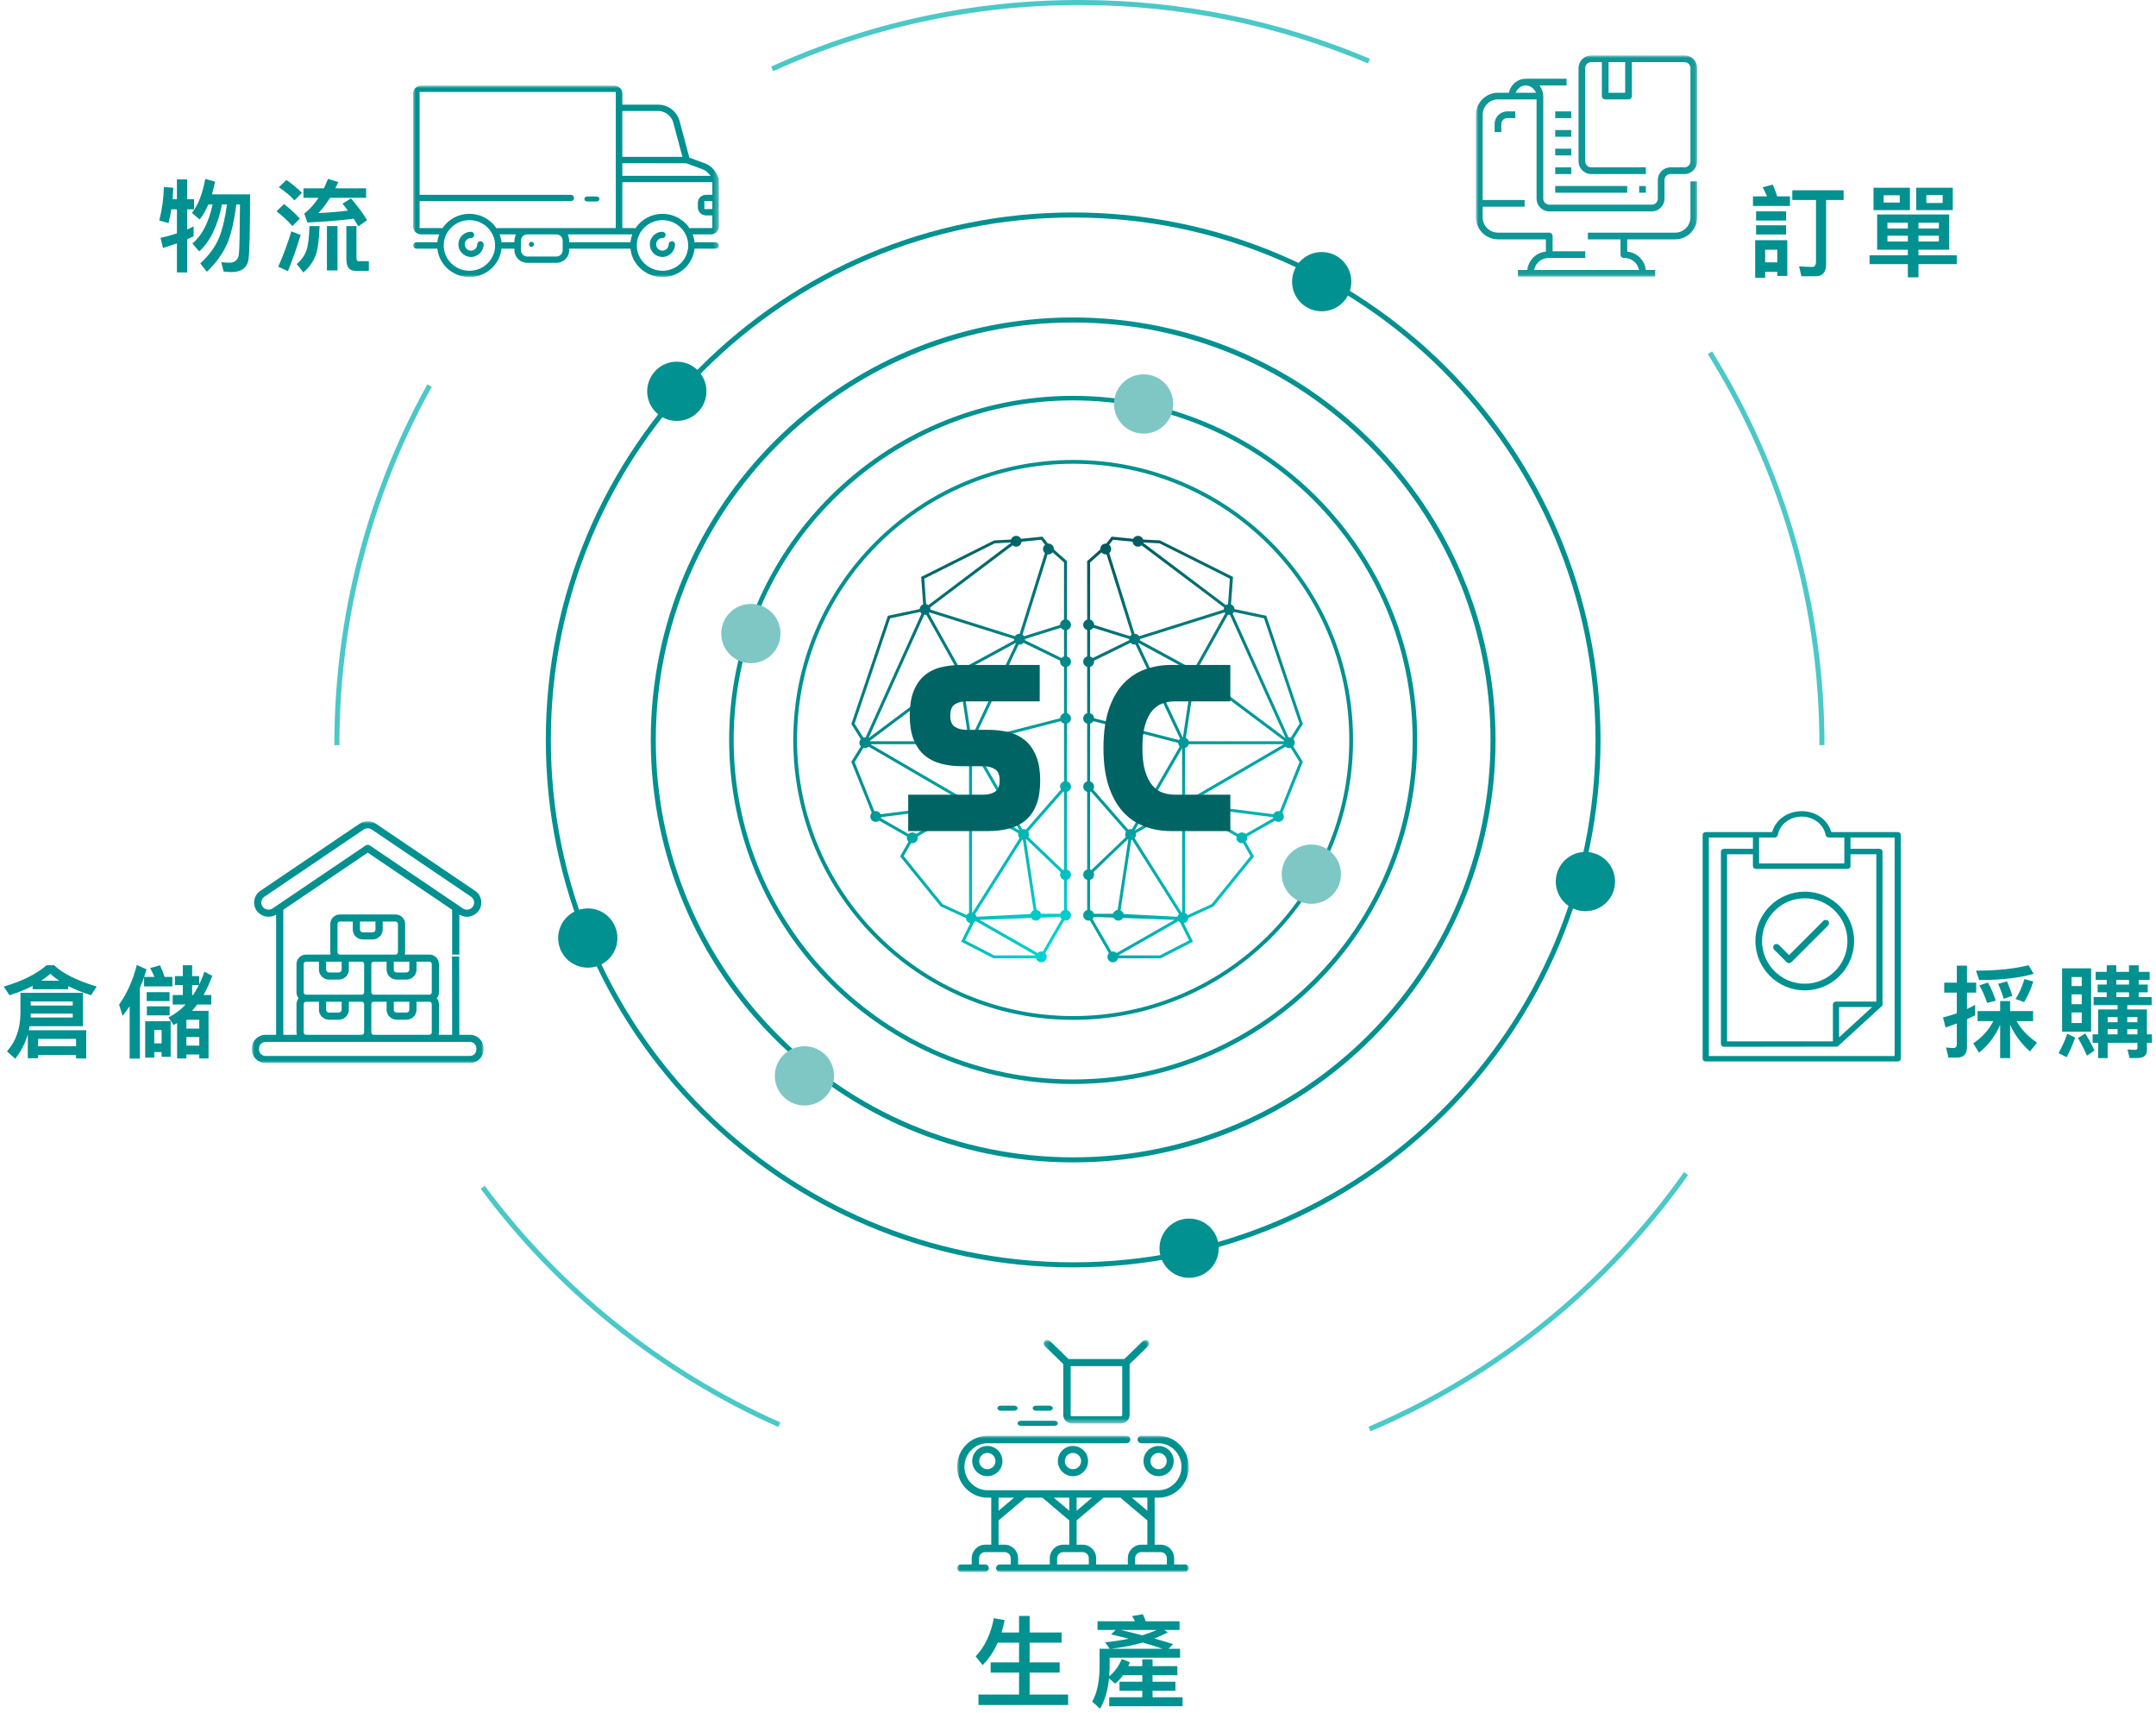 <?xml version="1.0" encoding="UTF-8" standalone="no"?>
<svg width="428px" height="340px" viewBox="0 0 428 340" version="1.1" xmlns="http://www.w3.org/2000/svg" xmlns:xlink="http://www.w3.org/1999/xlink">
    <!-- Generator: Sketch 49.3 (51167) - http://www.bohemiancoding.com/sketch -->
    <title>五環圖</title>
    <desc>Created with Sketch.</desc>
    <defs>
        <radialGradient cx="100%" cy="100%" fx="100%" fy="100%" r="224.932%" gradientTransform="translate(1,1),scale(1,0.515),rotate(-90),translate(-1,-1)" id="radialGradient-1">
            <stop stop-color="#00DAD9" offset="0%"></stop>
            <stop stop-color="#009696" offset="52.101%"></stop>
            <stop stop-color="#005055" offset="100%"></stop>
        </radialGradient>
        <path d="M32.728,0.358 C32.252,0.358 31.852,0.666 31.708,1.092 L28.369,1.26 L13.864,8.512 L14.261,13.96 C13.869,14.102 13.587,14.461 13.557,14.892 L7.254,16.225 L0.005,37.705 L1.888,40.705 C1.778,40.825 1.696,40.97 1.65,41.13 L1.643,41.156 C1.621,41.242 1.605,41.33 1.605,41.423 C1.605,41.703 1.715,41.955 1.891,42.145 L0,45.199 L4.061,55.32 C3.918,55.47 3.82,55.66 3.783,55.872 L3.766,55.875 L3.782,55.883 C3.773,55.939 3.764,55.996 3.764,56.054 C3.764,56.647 4.248,57.127 4.845,57.127 C5.105,57.127 5.341,57.032 5.528,56.88 L11.065,60.039 C11.044,60.122 11.03,60.208 11.03,60.298 C11.03,60.593 11.151,60.861 11.345,61.055 L9.694,63.985 L17.741,73.922 L22.742,76.215 C22.759,76.632 23.013,76.987 23.376,77.149 L23.472,77.184 C23.523,77.201 23.575,77.217 23.629,77.227 L21.806,80.909 L28.238,84.219 L36.676,84.219 C36.805,84.669 37.217,85 37.71,85 C38.204,85 38.616,84.669 38.744,84.219 L38.759,84.174 C38.778,84.094 38.79,84.013 38.79,83.927 C38.79,83.644 38.678,83.388 38.498,83.197 L42.26,76.698 C42.344,76.719 42.431,76.733 42.521,76.733 C43.118,76.733 43.602,76.253 43.602,75.66 C43.602,75.17 43.268,74.761 42.816,74.633 L42.816,68.641 C43.268,68.513 43.602,68.103 43.602,67.613 C43.602,67.123 43.268,66.713 42.816,66.586 L42.816,51.156 C43.268,51.028 43.602,50.619 43.602,50.129 C43.602,49.638 43.268,49.229 42.816,49.101 L42.816,37.622 C43.268,37.494 43.602,37.085 43.602,36.595 C43.602,36.104 43.268,35.695 42.816,35.567 L42.816,26.356 C43.268,26.228 43.602,25.819 43.602,25.329 C43.602,24.838 43.268,24.429 42.816,24.301 L42.816,19.04 C43.268,18.912 43.602,18.503 43.602,18.013 C43.602,17.523 43.268,17.114 42.816,16.985 L42.816,5.372 L40.205,3.06 C40.207,3.029 40.214,2.999 40.214,2.967 C40.214,2.374 39.731,1.894 39.134,1.894 C39.1,1.894 39.069,1.901 39.035,1.904 L37.94,0.513 L33.684,0.943 C33.505,0.597 33.147,0.358 32.728,0.358 Z M33.799,1.519 L37.677,1.128 L38.466,2.13 C38.216,2.327 38.054,2.627 38.054,2.967 C38.054,3.29 38.201,3.576 38.428,3.773 L36.98,8.405 L33.417,19.796 C33.408,19.795 33.399,19.793 33.391,19.793 C33.014,19.793 32.683,19.985 32.49,20.276 L24.459,17.75 L15.707,14.996 C15.707,14.985 15.71,14.976 15.71,14.964 C15.71,14.827 15.682,14.697 15.634,14.576 L24.545,7.863 L32.019,2.234 C32.209,2.4 32.455,2.504 32.728,2.504 C33.293,2.504 33.753,2.07 33.799,1.519 Z M14.848,13.914 L14.48,8.858 L28.461,1.842 L31.68,1.679 C31.685,1.7 31.693,1.72 31.699,1.741 L23.811,7.682 L15.277,14.11 C15.152,14.017 15.007,13.946 14.848,13.914 Z M39.972,3.637 L42.227,5.635 L42.227,16.985 C41.775,17.114 41.441,17.523 41.441,18.013 C41.441,18.023 41.444,18.032 41.444,18.042 L34.292,20.278 C34.21,20.154 34.104,20.049 33.979,19.969 L37.584,8.446 L38.967,4.023 C39.022,4.032 39.077,4.04 39.134,4.04 C39.474,4.04 39.774,3.881 39.972,3.637 Z M0.652,37.63 L7.705,16.728 L13.68,15.465 C13.745,15.587 13.832,15.694 13.938,15.782 L2.839,40.365 C2.788,40.358 2.738,40.35 2.685,40.35 C2.581,40.35 2.483,40.369 2.387,40.396 L0.652,37.63 Z M16.994,18.587 L15.392,15.725 C15.444,15.673 15.49,15.616 15.531,15.555 L23.968,18.209 L32.314,20.834 C32.314,20.845 32.311,20.855 32.311,20.866 C32.311,20.948 32.321,21.027 32.339,21.103 L31.254,21.693 L22.305,26.552 C22.109,26.354 21.837,26.231 21.536,26.231 C21.45,26.231 21.368,26.243 21.289,26.262 L16.994,18.587 Z M14.876,16.007 L16.864,19.559 L20.773,26.544 C20.577,26.738 20.455,27.007 20.455,27.304 C20.455,27.44 20.483,27.57 20.53,27.69 L3.423,40.504 L14.475,16.022 C14.526,16.03 14.577,16.038 14.63,16.038 C14.715,16.038 14.797,16.025 14.876,16.007 Z M34.451,21.058 C34.463,20.995 34.471,20.932 34.471,20.866 C34.471,20.856 34.468,20.847 34.467,20.837 L41.62,18.601 C41.76,18.814 41.975,18.969 42.227,19.04 L42.227,24.301 C42.03,24.357 41.856,24.465 41.723,24.612 L34.451,21.058 Z M34.189,21.583 L41.461,25.136 C41.449,25.199 41.441,25.262 41.441,25.329 C41.441,25.819 41.775,26.228 42.227,26.356 L42.227,35.567 C41.783,35.693 41.456,36.09 41.444,36.568 L24.599,40.883 C24.54,40.783 24.465,40.694 24.377,40.617 L29.667,29.43 L33.217,21.922 C33.274,21.931 33.331,21.939 33.391,21.939 C33.708,21.939 33.991,21.8 34.189,21.583 Z M23.808,40.364 L21.98,28.279 C22.354,28.11 22.615,27.738 22.615,27.304 C22.615,27.222 22.604,27.143 22.587,27.066 L30.581,22.725 L32.621,21.617 C32.641,21.637 32.663,21.653 32.684,21.672 L29.072,29.312 L23.845,40.367 C23.833,40.365 23.82,40.365 23.808,40.364 Z M3.69,41.037 L11.512,35.178 L20.886,28.156 C21.032,28.267 21.207,28.339 21.398,28.363 L23.226,40.448 C22.94,40.577 22.724,40.826 22.637,41.13 L3.719,41.13 C3.71,41.099 3.702,41.067 3.69,41.037 Z M24.443,42.171 C24.627,41.984 24.741,41.73 24.748,41.449 L41.593,37.135 C41.732,37.37 41.957,37.546 42.227,37.622 L42.227,49.101 C41.775,49.229 41.441,49.638 41.441,50.129 C41.441,50.345 41.507,50.546 41.618,50.715 L34.658,58.67 C34.518,58.605 34.364,58.566 34.2,58.566 C34.11,58.566 34.024,58.581 33.94,58.601 L24.443,42.171 Z M5.004,42.433 L3.77,41.716 L22.637,41.716 C22.739,42.071 23.018,42.349 23.376,42.45 L23.376,52.613 C23.205,52.661 23.05,52.748 22.925,52.867 L5.004,42.433 Z M3.431,42.196 L4.161,42.621 L22.629,53.373 C22.619,53.408 22.613,53.444 22.607,53.48 L5.827,55.613 C5.657,55.241 5.282,54.981 4.845,54.981 C4.751,54.981 4.662,54.997 4.575,55.019 L0.657,45.255 L2.394,42.451 C2.487,42.477 2.583,42.496 2.685,42.496 C2.975,42.496 3.236,42.381 3.431,42.196 Z M24.716,53.898 C24.736,53.815 24.751,53.729 24.751,53.64 C24.751,53.549 24.736,53.462 24.714,53.378 L24.664,53.219 C24.537,52.924 24.28,52.701 23.965,52.613 L23.965,42.52 L33.403,58.848 L24.716,53.898 Z M35.149,60.142 C35.23,59.991 35.281,59.822 35.281,59.639 C35.281,59.422 35.215,59.222 35.104,59.053 L36.536,57.416 L42.064,51.098 C42.116,51.122 42.171,51.14 42.227,51.156 L42.227,66.586 C42.14,66.61 42.058,66.645 41.981,66.689 L35.149,60.142 Z M5.863,56.396 C5.886,56.331 5.902,56.263 5.911,56.192 L22.259,54.114 L12.86,59.527 C12.665,59.341 12.402,59.224 12.11,59.224 C11.816,59.224 11.551,59.342 11.357,59.53 L5.863,56.396 Z M23.965,75.114 L23.965,54.668 C24.14,54.618 24.298,54.53 24.424,54.407 L33.155,59.381 C33.134,59.464 33.121,59.55 33.121,59.639 C33.121,59.915 33.228,60.164 33.401,60.354 L24.072,75.132 C24.037,75.124 24.002,75.119 23.965,75.114 Z M13.19,60.298 C13.19,60.207 13.176,60.12 13.154,60.035 L22.921,54.411 C23.047,54.531 23.203,54.619 23.376,54.668 L23.376,75.195 C23.169,75.288 23,75.444 22.887,75.637 L18.113,73.448 L10.403,63.926 L11.86,61.339 C11.941,61.358 12.024,61.37 12.11,61.37 C12.707,61.37 13.19,60.89 13.19,60.298 Z M36.768,74.601 L35.022,63.09 L34.647,60.614 C34.679,60.599 34.71,60.581 34.74,60.563 L35.508,61.299 L41.573,67.111 C41.492,67.261 41.441,67.43 41.441,67.613 C41.441,68.103 41.775,68.513 42.227,68.64 L42.227,74.633 C41.868,74.734 41.589,75.012 41.487,75.368 L37.664,75.368 C37.548,74.961 37.2,74.656 36.768,74.601 Z M24.586,75.419 L33.901,60.665 C33.953,60.68 34.008,60.691 34.063,60.698 L34.129,61.129 L36.185,74.685 C35.882,74.822 35.656,75.092 35.58,75.421 L24.877,75.964 C24.836,75.754 24.732,75.566 24.586,75.419 Z M37.596,76.132 L41.498,75.99 C41.551,76.148 41.634,76.292 41.749,76.408 L37.992,82.895 C37.902,82.871 37.809,82.854 37.71,82.854 C37.422,82.854 37.161,82.968 36.967,83.151 L25.445,76.574 L35.703,76.201 C35.89,76.518 36.233,76.733 36.63,76.733 C37.056,76.733 37.42,76.487 37.596,76.132 Z M22.59,80.653 L24.347,77.102 C24.478,77.029 24.591,76.931 24.681,76.812 L36.631,83.634 L28.382,83.634 L22.59,80.653 Z" id="path-2"></path>
        <path d="M10.908,0.358 C10.489,0.358 10.13,0.597 9.951,0.943 L5.695,0.513 L4.6,1.904 C4.567,1.901 4.535,1.894 4.502,1.894 C3.905,1.894 3.421,2.374 3.421,2.967 C3.421,2.999 3.428,3.029 3.431,3.06 L0.819,5.372 L0.819,16.985 C0.367,17.114 0.034,17.523 0.034,18.013 C0.034,18.503 0.367,18.912 0.819,19.04 L0.819,24.301 C0.367,24.429 0.034,24.838 0.034,25.329 C0.034,25.819 0.367,26.228 0.819,26.356 L0.819,35.567 C0.367,35.695 0.034,36.104 0.034,36.595 C0.034,37.085 0.367,37.494 0.819,37.622 L0.819,49.101 C0.367,49.229 0.034,49.638 0.034,50.129 C0.034,50.619 0.367,51.028 0.819,51.156 L0.819,66.586 C0.367,66.713 0.034,67.123 0.034,67.613 C0.034,68.103 0.367,68.513 0.819,68.641 L0.819,74.633 C0.367,74.761 0.034,75.17 0.034,75.66 C0.034,76.253 0.518,76.733 1.114,76.733 C1.205,76.733 1.291,76.719 1.375,76.698 L5.138,83.197 C4.957,83.388 4.845,83.644 4.845,83.927 C4.845,84.013 4.858,84.094 4.877,84.174 L4.891,84.219 C5.02,84.669 5.431,85 5.925,85 C6.419,85 6.83,84.669 6.959,84.219 L15.398,84.219 L21.829,80.909 L20.006,77.227 C20.061,77.217 20.112,77.201 20.163,77.184 L20.259,77.149 C20.622,76.987 20.876,76.632 20.893,76.215 L25.894,73.922 L33.941,63.985 L32.29,61.055 C32.485,60.861 32.605,60.593 32.605,60.298 C32.605,60.208 32.591,60.122 32.57,60.039 L38.108,56.88 C38.294,57.032 38.53,57.127 38.791,57.127 C39.387,57.127 39.87,56.647 39.87,56.054 C39.87,55.996 39.862,55.939 39.853,55.883 L39.869,55.875 L39.852,55.872 C39.816,55.66 39.717,55.47 39.575,55.32 L43.636,45.199 L41.744,42.145 C41.92,41.955 42.03,41.703 42.03,41.423 C42.03,41.33 42.015,41.242 41.993,41.156 L41.985,41.13 C41.938,40.97 41.858,40.825 41.748,40.705 L43.63,37.705 L36.382,16.225 L30.078,14.892 C30.049,14.461 29.766,14.102 29.374,13.96 L29.771,8.512 L15.267,1.26 L11.927,1.092 C11.784,0.666 11.384,0.358 10.908,0.358 Z M6.655,8.405 L5.207,3.773 C5.434,3.576 5.581,3.29 5.581,2.967 C5.581,2.627 5.418,2.327 5.17,2.13 L5.959,1.128 L9.836,1.519 C9.883,2.07 10.341,2.504 10.908,2.504 C11.18,2.504 11.426,2.4 11.616,2.234 L19.09,7.863 L28.002,14.576 C27.954,14.697 27.925,14.827 27.925,14.964 C27.925,14.976 27.928,14.985 27.929,14.996 L19.176,17.75 L11.146,20.276 C10.953,19.985 10.622,19.793 10.245,19.793 C10.236,19.793 10.227,19.795 10.218,19.796 L6.655,8.405 Z M19.824,7.682 L11.936,1.741 C11.943,1.72 11.95,1.7 11.956,1.679 L15.175,1.842 L29.155,8.858 L28.787,13.914 C28.628,13.946 28.484,14.017 28.359,14.11 L19.824,7.682 Z M2.191,18.042 C2.192,18.032 2.194,18.023 2.194,18.013 C2.194,17.523 1.861,17.114 1.409,16.985 L1.409,5.635 L3.664,3.637 C3.862,3.881 4.161,4.04 4.502,4.04 C4.558,4.04 4.613,4.032 4.668,4.023 L6.051,8.446 L9.656,19.969 C9.531,20.049 9.425,20.154 9.343,20.278 L2.191,18.042 Z M29.698,15.782 C29.803,15.694 29.89,15.587 29.956,15.465 L35.93,16.728 L42.984,37.63 L41.248,40.396 C41.153,40.369 41.054,40.35 40.951,40.35 C40.898,40.35 40.847,40.358 40.796,40.365 L29.698,15.782 Z M12.382,21.693 L11.296,21.103 C11.314,21.027 11.325,20.948 11.325,20.866 C11.325,20.855 11.322,20.845 11.322,20.834 L19.667,18.209 L28.105,15.555 C28.145,15.616 28.192,15.673 28.244,15.725 L26.641,18.587 L22.347,26.262 C22.267,26.243 22.185,26.231 22.1,26.231 C21.799,26.231 21.526,26.354 21.331,26.552 L12.382,21.693 Z M23.105,27.69 C23.152,27.57 23.18,27.44 23.18,27.304 C23.18,27.007 23.058,26.738 22.862,26.544 L26.771,19.559 L28.759,16.007 C28.839,16.025 28.921,16.038 29.006,16.038 C29.059,16.038 29.109,16.03 29.16,16.022 L40.213,40.504 L23.105,27.69 Z M1.409,24.301 L1.409,19.04 C1.66,18.969 1.875,18.814 2.016,18.601 L9.168,20.837 C9.168,20.847 9.165,20.856 9.165,20.866 C9.165,20.932 9.173,20.995 9.184,21.058 L1.913,24.612 C1.779,24.465 1.606,24.357 1.409,24.301 Z M2.192,36.568 C2.179,36.09 1.853,35.693 1.409,35.567 L1.409,26.356 C1.861,26.228 2.194,25.819 2.194,25.329 C2.194,25.262 2.186,25.199 2.175,25.136 L9.446,21.583 C9.644,21.8 9.927,21.939 10.245,21.939 C10.304,21.939 10.362,21.931 10.418,21.922 L13.969,29.43 L19.258,40.617 C19.17,40.694 19.096,40.783 19.036,40.883 L2.192,36.568 Z M14.564,29.312 L10.952,21.672 C10.972,21.653 10.995,21.637 11.014,21.617 L13.054,22.725 L21.049,27.066 C21.031,27.143 21.02,27.222 21.02,27.304 C21.02,27.738 21.281,28.11 21.655,28.279 L19.827,40.364 C19.815,40.365 19.803,40.365 19.791,40.367 L14.564,29.312 Z M20.41,40.448 L22.238,28.363 C22.428,28.339 22.603,28.267 22.749,28.156 L32.123,35.178 L39.946,41.037 C39.934,41.067 39.926,41.099 39.916,41.13 L20.999,41.13 C20.911,40.826 20.696,40.577 20.41,40.448 Z M2.017,50.715 C2.128,50.546 2.194,50.345 2.194,50.129 C2.194,49.638 1.861,49.229 1.409,49.101 L1.409,37.622 C1.678,37.546 1.903,37.37 2.043,37.135 L18.887,41.449 C18.895,41.73 19.008,41.984 19.192,42.171 L9.695,58.601 C9.611,58.581 9.525,58.566 9.435,58.566 C9.271,58.566 9.117,58.605 8.977,58.67 L2.017,50.715 Z M20.259,52.613 L20.259,42.45 C20.617,42.349 20.897,42.071 20.999,41.716 L39.865,41.716 L38.632,42.433 L20.71,52.867 C20.585,52.748 20.43,52.661 20.259,52.613 Z M21.029,53.48 C21.023,53.444 21.016,53.408 21.007,53.373 L39.474,42.621 L40.205,42.196 C40.399,42.381 40.661,42.496 40.951,42.496 C41.052,42.496 41.149,42.477 41.242,42.451 L42.978,45.255 L39.061,55.019 C38.974,54.997 38.884,54.981 38.791,54.981 C38.353,54.981 37.978,55.241 37.809,55.613 L21.029,53.48 Z M19.67,42.52 L19.67,52.613 C19.356,52.701 19.098,52.924 18.971,53.219 L18.921,53.378 C18.899,53.462 18.885,53.549 18.885,53.64 C18.885,53.729 18.899,53.815 18.92,53.898 L10.232,58.848 L19.67,42.52 Z M1.409,66.586 L1.409,51.156 C1.465,51.14 1.519,51.122 1.572,51.098 L7.1,57.416 L8.532,59.053 C8.421,59.222 8.355,59.422 8.355,59.639 C8.355,59.822 8.405,59.991 8.486,60.142 L1.654,66.689 C1.578,66.645 1.496,66.61 1.409,66.586 Z M21.377,54.114 L37.725,56.192 C37.734,56.263 37.75,56.331 37.772,56.396 L32.279,59.53 C32.084,59.342 31.819,59.224 31.526,59.224 C31.234,59.224 30.97,59.341 30.776,59.527 L21.377,54.114 Z M10.234,60.354 C10.407,60.164 10.515,59.915 10.515,59.639 C10.515,59.55 10.5,59.464 10.48,59.381 L19.211,54.407 C19.338,54.53 19.495,54.618 19.67,54.668 L19.67,75.114 C19.634,75.119 19.599,75.124 19.563,75.132 L10.234,60.354 Z M20.259,75.195 L20.259,54.668 C20.432,54.619 20.589,54.531 20.714,54.411 L30.482,60.035 C30.46,60.12 30.445,60.207 30.445,60.298 C30.445,60.89 30.929,61.37 31.526,61.37 C31.612,61.37 31.694,61.358 31.775,61.339 L33.233,63.926 L25.522,73.448 L20.748,75.637 C20.636,75.444 20.466,75.288 20.259,75.195 Z M1.409,74.633 L1.409,68.64 C1.861,68.513 2.194,68.103 2.194,67.613 C2.194,67.43 2.144,67.261 2.063,67.111 L8.127,61.299 L8.895,60.563 C8.926,60.581 8.956,60.599 8.989,60.614 L8.613,63.09 L6.868,74.601 C6.436,74.656 6.087,74.961 5.971,75.368 L2.149,75.368 C2.046,75.012 1.767,74.734 1.409,74.633 Z M8.056,75.421 C7.98,75.092 7.753,74.822 7.451,74.685 L9.507,61.129 L9.572,60.698 C9.628,60.691 9.681,60.68 9.734,60.665 L19.049,75.419 C18.903,75.566 18.8,75.754 18.758,75.964 L8.056,75.421 Z M1.887,76.408 C2.001,76.292 2.085,76.148 2.136,75.99 L6.039,76.132 C6.215,76.487 6.579,76.733 7.005,76.733 C7.402,76.733 7.745,76.518 7.933,76.201 L18.191,76.574 L6.667,83.151 C6.474,82.968 6.214,82.854 5.925,82.854 C5.827,82.854 5.734,82.871 5.643,82.895 L1.887,76.408 Z M18.955,76.812 C19.044,76.931 19.158,77.029 19.288,77.102 L21.046,80.653 L15.254,83.634 L7.004,83.634 L18.955,76.812 Z" id="path-4"></path>
        <polygon id="path-6" points="0.182 0.95 21.145 0.95 21.145 17.527 0.182 17.527"></polygon>
        <polygon id="path-8" points="0 0.983 45.998 0.983 45.998 28 0 28"></polygon>
        <polygon id="path-10" points="0 4.33925049e-05 43.913 4.33925049e-05 43.913 43.913 0 43.913"></polygon>
        <polygon id="path-12" points="0 43.913 43.913 43.913 43.913 0 0 0"></polygon>
        <polygon id="path-14" points="0 0 46 0 46 48 0 48"></polygon>
        <polygon id="path-16" points="0 0.998 60.705 0.998 60.705 38.999 0 38.999"></polygon>
    </defs>
    <g id="design" stroke="none" stroke-width="1" fill="none" fill-rule="evenodd">
        <g id="解決方案-供應鏈大腦" transform="translate(-120, -861)">
            <g id="01" transform="translate(0, 800)">
                <g id="五環圖" transform="translate(120, 60)">
                    <g>
                        <g id="Group-42" transform="translate(66, 0.941)" stroke="#4BC8C8">
                            <path d="M273.444,70.067 C285.881,90.01 293.685,113.14 295.349,137.952 C295.571,141.261 295.684,144.599 295.684,147.964 M268.707,232.987 C252.978,255.225 231.246,272.914 205.87,283.695 M88.708,282.837 C65.219,272.448 44.953,256.102 29.826,235.716 M0.872,147.964 C0.872,144.386 0.999,140.838 1.25,137.324 C2.813,115.408 9.167,94.817 19.271,76.592 M87.29,13.726 C105.876,5.269 126.527,0.558 148.278,0.558 C168.673,0.558 188.1,4.7 205.765,12.189" id="Stroke-1"></path>
                        </g>
                        <g id="Group-93" transform="translate(108.179, 42.867)">
                            <path d="M172.706,104.995 C172.706,142.462 142.331,172.837 104.861,172.837 C67.392,172.837 37.017,142.462 37.017,104.995 C37.017,67.525 67.392,37.151 104.861,37.151 C142.331,37.151 172.706,67.525 172.706,104.995 Z" id="Stroke-57" stroke="#009190" stroke-width="0.9"></path>
                            <path d="M160.052,104.995 C160.052,135.474 135.343,160.184 104.861,160.184 C74.38,160.184 49.672,135.474 49.672,104.995 C49.672,74.515 74.38,49.804 104.861,49.804 C135.343,49.804 160.052,74.515 160.052,104.995 Z" id="Stroke-59" stroke="#009190" stroke-width="0.75"></path>
                            <g id="outer-circles">
                                <path d="M133.76,205.881 C133.76,209.13 131.129,211.763 127.88,211.763 C124.634,211.763 122,209.13 122,205.881 C122,202.637 124.634,200 127.88,200 C131.129,200 133.76,202.637 133.76,205.881" id="Fill-43" fill="#009190"></path>
                                <path d="M160.078,14.036 C160.078,17.285 157.447,19.918 154.198,19.918 C150.949,19.918 148.318,17.285 148.318,14.036 C148.318,10.792 150.949,8.155 154.198,8.155 C157.447,8.155 160.078,10.792 160.078,14.036" id="Fill-45" fill="#009190"></path>
                                <path d="M14.387,144.319 C14.387,147.566 11.753,150.199 8.508,150.199 C5.259,150.199 2.625,147.566 2.625,144.319 C2.625,141.073 5.259,138.437 8.508,138.437 C11.753,138.437 14.387,141.073 14.387,144.319" id="Fill-47" fill="#009190"></path>
                                <path d="M212.432,133.108 C212.432,136.356 209.798,138.989 206.549,138.989 C203.304,138.989 200.67,136.356 200.67,133.108 C200.67,129.864 203.304,127.226 206.549,127.226 C209.798,127.226 212.432,129.864 212.432,133.108" id="Fill-49" fill="#009190"></path>
                                <path d="M32.06,35.799 C32.06,39.048 29.429,41.68 26.18,41.68 C22.931,41.68 20.297,39.048 20.297,35.799 C20.297,32.555 22.931,29.918 26.18,29.918 C29.429,29.918 32.06,32.555 32.06,35.799" id="Fill-51" fill="#009190"></path>
                                <path d="M209.052,104.995 C209.052,162.537 162.402,209.185 104.861,209.185 C47.319,209.185 0.673,162.537 0.673,104.995 C0.673,47.452 47.319,0.804 104.861,0.804 C162.402,0.804 209.052,47.452 209.052,104.995 Z" id="Stroke-53" stroke="#009190"></path>
                                <path d="M188.212,104.995 C188.212,151.028 150.893,188.347 104.86,188.347 C58.827,188.347 21.509,151.028 21.509,104.995 C21.509,58.96 58.827,21.642 104.86,21.642 C150.893,21.642 188.212,58.96 188.212,104.995 Z" id="Stroke-55" stroke="#009190"></path>
                                <path d="M124.726,38.313 C124.726,41.562 122.095,44.195 118.846,44.195 C115.597,44.195 112.963,41.562 112.963,38.313 C112.963,35.069 115.597,32.432 118.846,32.432 C122.095,32.432 124.726,35.069 124.726,38.313" id="Fill-85" fill="#7EC7C5"></path>
                                <path d="M57.396,171.675 C57.396,174.924 54.765,177.557 51.517,177.557 C48.268,177.557 45.634,174.924 45.634,171.675 C45.634,168.431 48.268,165.794 51.517,165.794 C54.765,165.794 57.396,168.431 57.396,171.675" id="Fill-87" fill="#7EC7C5"></path>
                                <path d="M158.023,131.642 C158.023,134.891 155.392,137.524 152.143,137.524 C148.898,137.524 146.264,134.891 146.264,131.642 C146.264,128.398 148.898,125.761 152.143,125.761 C155.392,125.761 158.023,128.398 158.023,131.642" id="Fill-89" fill="#7EC7C5"></path>
                                <path d="M46.763,83.881 C46.763,87.13 44.132,89.763 40.883,89.763 C37.634,89.763 35,87.13 35,83.881 C35,80.637 37.634,78 40.883,78 C44.132,78 46.763,80.637 46.763,83.881" id="Fill-91" fill="#7EC7C5"></path>
                            </g>
                        </g>
                        <g id="SC" transform="translate(169, 107)">
                            <g id="Group-3">
                                <mask id="mask-3" fill="white">
                                    <use xlink:href="#path-2"></use>
                                </mask>
                                <use id="Clip-2" fill="url(#radialGradient-1)" xlink:href="#path-2"></use>
                            </g>
                            <g id="Group-6" transform="translate(46, 0)">
                                <mask id="mask-5" fill="white">
                                    <use xlink:href="#path-4"></use>
                                </mask>
                                <use id="Clip-5" fill="url(#radialGradient-1)" xlink:href="#path-4"></use>
                            </g>
                            <g id="Group-15" transform="translate(11, 25)" fill="#006464">
                                <path d="M0.293,33.957 L0.293,26.735 L15.258,26.735 C16.186,26.735 16.972,26.521 17.596,26.098 C18.162,25.713 18.449,24.976 18.449,23.907 C18.449,22.827 18.163,22.111 17.577,21.72 C16.938,21.296 16.157,21.08 15.258,21.08 L10.939,21.08 C9.402,21.08 7.988,20.905 6.738,20.558 C5.455,20.204 4.344,19.62 3.436,18.824 C2.525,18.027 1.814,16.968 1.324,15.679 C0.842,14.413 0.598,12.849 0.598,11.03 C0.598,9.153 0.842,7.559 1.324,6.291 C1.814,5.003 2.525,3.944 3.436,3.146 C4.347,2.348 5.462,1.779 6.75,1.454 C8.002,1.14 9.411,0.981 10.939,0.981 L26.403,0.981 L26.403,8.204 L11.791,8.204 C10.879,8.204 10.129,8.413 9.497,8.841 C8.932,9.226 8.645,9.962 8.645,11.03 C8.645,12.099 8.932,12.836 9.499,13.22 C10.132,13.649 10.884,13.858 11.799,13.858 L16.133,13.858 C17.671,13.858 19.085,14.026 20.337,14.356 C21.625,14.695 22.742,15.28 23.655,16.094 C24.567,16.907 25.277,17.972 25.767,19.259 C26.25,20.529 26.496,22.092 26.496,23.907 C26.496,25.785 26.249,27.38 25.764,28.649 C25.269,29.939 24.553,30.991 23.634,31.774 C22.721,32.554 21.603,33.121 20.314,33.46 C19.058,33.79 17.644,33.957 16.109,33.957 L0.293,33.957 Z" id="Fill-7"></path>
                                <path d="M52.503,33.957 C50.678,33.957 48.931,33.662 47.312,33.08 C45.67,32.491 44.217,31.523 42.996,30.202 C41.783,28.893 40.811,27.174 40.108,25.09 C39.409,23.026 39.055,20.461 39.055,17.469 C39.055,14.478 39.409,11.906 40.107,9.825 C40.812,7.727 41.785,6.005 42.998,4.711 C44.217,3.409 45.669,2.449 47.312,1.858 C48.934,1.276 50.68,0.981 52.503,0.981 L64.24,0.981 L64.24,8.204 L53.316,8.204 C52.415,8.204 51.555,8.347 50.762,8.629 C50,8.9 49.319,9.379 48.74,10.051 C48.147,10.741 47.671,11.693 47.322,12.88 C46.967,14.091 46.786,15.636 46.786,17.469 C46.786,19.302 46.966,20.838 47.322,22.034 C47.671,23.21 48.149,24.163 48.743,24.869 C49.322,25.554 50.002,26.039 50.763,26.31 C51.556,26.592 52.415,26.735 53.316,26.735 L64.24,26.735 L64.24,33.957 L52.503,33.957 Z" id="Fill-11"></path>
                            </g>
                        </g>
                        <g id="Page-1" transform="translate(190, 266)">
                            <path d="M12,17.5 C12,17.776 12.316,18 12.706,18 L19.294,18 C19.684,18 20,17.776 20,17.5 C20,17.223 19.684,17 19.294,17 L12.706,17 C12.316,17 12,17.223 12,17.5" id="Fill-1" fill="#009190"></path>
                            <path d="M8.667,15 L11.333,15 C11.701,15 12,14.776 12,14.5 C12,14.224 11.701,14 11.333,14 L8.667,14 C8.298,14 8,14.224 8,14.5 C8,14.776 8.298,15 8.667,15" id="Fill-3" fill="#009190"></path>
                            <g id="Group-7" transform="translate(17, 0)">
                                <mask id="mask-7" fill="white">
                                    <use xlink:href="#path-6"></use>
                                </mask>
                                <g id="Clip-6"></g>
                                <path d="M4.082,5.743 L4.082,15.87 C4.082,16.784 4.847,17.527 5.789,17.527 L15.539,17.527 C16.48,17.527 17.245,16.784 17.245,15.87 L17.245,5.743 L20.932,2.162 C21.217,1.884 21.217,1.434 20.932,1.158 C20.646,0.88 20.181,0.88 19.897,1.158 L16.211,4.739 L5.116,4.739 L1.43,1.158 C1.144,0.88 0.681,0.88 0.395,1.158 C0.11,1.434 0.11,1.884 0.395,2.162 L4.082,5.743 Z M5.544,6.159 L15.781,6.159 L15.781,15.87 C15.781,16 15.674,16.107 15.539,16.107 L5.789,16.107 C5.653,16.107 5.544,16.001 5.544,15.87 L5.544,6.159 Z" id="Fill-5" fill="#009190" mask="url(#mask-7)"></path>
                            </g>
                            <path d="M15.667,15 L18.333,15 C18.701,15 19,14.776 19,14.5 C19,14.224 18.701,14 18.333,14 L15.667,14 C15.299,14 15,14.224 15,14.5 C15,14.776 15.299,15 15.667,15" id="Fill-8" fill="#009190"></path>
                            <path d="M43,25 C43,23.346 41.654,22 40.001,22 C38.346,22 37,23.346 37,25 C37,26.654 38.346,28 40.001,28 C41.654,28 43,26.654 43,25 M38.385,25 C38.385,24.11 39.11,23.384 40.001,23.384 C40.891,23.384 41.616,24.11 41.616,25 C41.616,25.89 40.891,26.616 40.001,26.616 C39.11,26.616 38.385,25.89 38.385,25" id="Fill-10" fill="#009190"></path>
                            <path d="M20,25 C20,26.654 21.346,28 22.999,28 C24.654,28 26,26.654 26,25 C26,23.346 24.654,22 22.999,22 C21.346,22 20,23.346 20,25 M24.615,25 C24.615,25.89 23.891,26.616 22.999,26.616 C22.109,26.616 21.385,25.89 21.385,25 C21.385,24.11 22.109,23.384 22.999,23.384 C23.891,23.384 24.615,24.11 24.615,25" id="Fill-12" fill="#009190"></path>
                            <g id="Group-16" transform="translate(0, 19)">
                                <mask id="mask-9" fill="white">
                                    <use xlink:href="#path-8"></use>
                                </mask>
                                <g id="Clip-15"></g>
                                <path d="M45.271,26.526 L43.092,26.526 L43.092,25.298 C43.092,23.808 41.897,22.597 40.43,22.597 L39.219,22.597 L39.219,17.445 L39.219,17.435 L39.219,13.264 L39.945,13.264 C43.283,13.264 45.998,10.509 45.998,7.124 C45.998,3.738 43.283,0.983 39.945,0.983 L36.556,0.983 C36.155,0.983 35.83,1.314 35.83,1.721 C35.83,2.127 36.155,2.458 36.556,2.458 L39.945,2.458 C42.481,2.458 44.545,4.551 44.545,7.124 C44.545,9.697 42.481,11.79 39.945,11.79 L32.689,11.79 L32.677,11.79 L28.813,11.79 L28.804,11.79 L17.194,11.79 L17.184,11.79 L13.321,11.79 L13.309,11.79 L6.052,11.79 C3.516,11.79 1.452,9.697 1.452,7.124 C1.452,4.551 3.516,2.458 6.052,2.458 L33.652,2.458 C34.052,2.458 34.377,2.127 34.377,1.721 C34.377,1.314 34.052,0.983 33.652,0.983 L6.052,0.983 C2.714,0.983 0,3.738 0,7.124 C0,10.509 2.714,13.264 6.052,13.264 L6.778,13.264 L6.778,17.435 L6.778,17.445 L6.778,22.597 L5.569,22.597 C4.1,22.597 2.905,23.808 2.905,25.298 L2.905,26.526 L0.727,26.526 C0.325,26.526 0,26.857 0,27.263 C0,27.67 0.325,28 0.727,28 L5.569,28 C5.969,28 6.294,27.67 6.294,27.263 C6.294,26.857 5.969,26.526 5.569,26.526 L4.358,26.526 L4.358,25.298 C4.358,24.621 4.902,24.071 5.569,24.071 L9.442,24.071 C10.11,24.071 10.652,24.621 10.652,25.298 L10.652,26.526 L8.473,26.526 C8.071,26.526 7.747,26.857 7.747,27.263 C7.747,27.67 8.071,28 8.473,28 L45.271,28 C45.674,28 45.998,27.67 45.998,27.263 C45.998,26.857 45.674,26.526 45.271,26.526 Z M37.767,13.264 L37.767,15.865 L34.689,13.264 L37.767,13.264 Z M23.726,13.264 L26.803,13.264 L23.726,15.865 L23.726,13.264 Z M22.272,13.264 L22.272,15.865 L19.195,13.264 L22.272,13.264 Z M8.231,13.264 L11.309,13.264 L8.231,15.865 L8.231,13.264 Z M18.399,25.298 L18.399,26.526 L12.105,26.526 L12.105,25.298 C12.105,23.808 10.91,22.597 9.442,22.597 L8.231,22.597 L8.231,17.785 L13.578,13.264 L16.926,13.264 L22.272,17.785 L22.272,22.597 L21.061,22.597 C19.594,22.597 18.399,23.808 18.399,25.298 Z M26.145,26.526 L19.852,26.526 L19.852,25.298 C19.852,24.621 20.394,24.071 21.062,24.071 L24.936,24.071 C25.603,24.071 26.145,24.621 26.145,25.298 L26.145,26.526 Z M33.893,25.298 L33.893,26.526 L27.599,26.526 L27.599,25.298 C27.599,23.808 26.404,22.597 24.935,22.597 L23.726,22.597 L23.726,17.785 L29.072,13.264 L32.42,13.264 L37.767,17.785 L37.767,22.597 L36.556,22.597 C35.088,22.597 33.893,23.808 33.893,25.298 Z M41.641,26.526 L35.345,26.526 L35.345,25.298 C35.345,24.621 35.889,24.071 36.556,24.071 L40.43,24.071 C41.097,24.071 41.641,24.621 41.641,25.298 L41.641,26.526 Z" id="Fill-14" fill="#009190" mask="url(#mask-9)"></path>
                            </g>
                            <path d="M3,25 C3,26.654 4.346,28 5.999,28 C7.654,28 9,26.654 9,25 C9,23.346 7.654,22 5.999,22 C4.346,22 3,23.346 3,25 M7.615,25 C7.615,25.89 6.891,26.616 5.999,26.616 C5.109,26.616 4.385,25.89 4.385,25 C4.385,24.11 5.109,23.384 5.999,23.384 C6.891,23.384 7.615,24.11 7.615,25" id="Fill-17" fill="#009190"></path>
                        </g>
                        <g id="Page-1" transform="translate(293, 12)">
                            <g id="Group-3">
                                <mask id="mask-11" fill="white">
                                    <use xlink:href="#path-10"></use>
                                </mask>
                                <g id="Clip-2"></g>
                                <path d="M7.868,7.406 L8.094,7.015 C8.47,6.364 9.17,5.959 9.921,5.959 L9.923,5.959 L10.183,5.959 L10.183,5.979 C10.816,6.085 11.366,6.455 11.706,7.009 L11.95,7.406 L7.868,7.406 Z M26.325,7.406 L29.623,7.406 L29.623,1.331 L26.325,1.331 L26.325,7.406 Z M14.551,30.953 L34.917,30.953 C36.304,30.953 37.433,29.824 37.433,28.437 L37.433,24.734 C37.433,24.08 37.965,23.548 38.619,23.548 L41.396,23.548 C42.784,23.548 43.913,22.419 43.913,21.031 L43.913,2.517 C43.913,1.129 42.784,4.33925049e-05 41.396,4.33925049e-05 L22.882,4.33925049e-05 C21.495,4.33925049e-05 20.366,1.129 20.366,2.517 L20.366,21.031 C20.366,22.419 21.495,23.548 22.882,23.548 L33.73,23.548 L33.73,22.217 L22.882,22.217 C22.228,22.217 21.696,21.685 21.696,21.031 L21.696,2.517 C21.696,1.863 22.228,1.331 22.882,1.331 L24.994,1.331 L24.994,8.071 C24.994,8.438 25.293,8.736 25.659,8.736 L30.288,8.736 C30.655,8.736 30.953,8.438 30.953,8.071 L30.953,1.331 L41.396,1.331 C42.051,1.331 42.582,1.863 42.582,2.517 L42.582,21.031 C42.582,21.685 42.051,22.217 41.396,22.217 L38.619,22.217 C37.232,22.217 36.103,23.346 36.103,24.734 L36.103,28.437 C36.103,29.091 35.571,29.623 34.916,29.623 L14.551,29.623 C13.897,29.623 13.365,29.091 13.365,28.437 L13.365,8.228 C13.378,7.565 13.208,6.918 12.872,6.353 L12.638,5.959 L17.993,5.959 L17.993,4.629 L9.922,4.63 C9.918,4.63 9.914,4.63 9.91,4.63 C9.028,4.63 8.192,4.965 7.554,5.575 C7.086,6.02 6.754,6.586 6.591,7.211 L6.541,7.406 L4.368,7.406 C1.963,7.409 0.003,9.368 -4.33925049e-05,11.774 L-4.33925049e-05,32.139 C0.003,34.545 1.963,36.505 4.368,36.508 L13.886,36.508 L13.886,38.937 L13.663,38.97 C11.89,39.23 10.509,40.594 10.228,42.363 L10.193,42.583 L8.331,42.583 L8.331,43.913 L35.582,43.913 L35.582,42.583 L33.721,42.583 L33.686,42.363 C33.404,40.594 32.024,39.23 30.25,38.97 L30.028,38.937 L30.028,36.508 L39.545,36.508 C41.951,36.505 43.91,34.545 43.913,32.139 L43.913,24.994 L42.582,24.994 L42.582,32.139 C42.582,33.814 41.22,35.177 39.545,35.177 L22.217,35.177 L22.217,36.508 L28.697,36.508 L28.697,39.545 C28.697,39.91 28.992,40.207 29.356,40.21 C29.456,40.206 29.556,40.206 29.656,40.211 C30.862,40.275 31.913,41.092 32.273,42.245 L32.378,42.583 L11.536,42.583 L11.64,42.245 C12.034,40.979 13.231,40.143 14.556,40.21 L21.696,40.21 L21.696,38.88 L15.216,38.88 L15.216,35.842 C15.216,35.475 14.918,35.177 14.551,35.177 L4.368,35.177 C2.693,35.177 1.331,33.814 1.331,32.139 L1.331,30.028 L9.662,30.028 L9.662,28.697 L1.331,28.697 L1.331,11.774 C1.331,10.099 2.693,8.736 4.368,8.736 L12.034,8.736 L12.034,28.437 C12.034,29.824 13.163,30.953 14.551,30.953 Z" id="Fill-1" fill="#0F9696" mask="url(#mask-11)"></path>
                            </g>
                            <path d="M3.703,13.625 L3.703,15.216 L5.034,15.216 L5.034,13.625 C5.034,12.971 5.566,12.439 6.22,12.439 L7.811,12.439 L7.811,11.109 L6.22,11.109 C4.832,11.109 3.703,12.238 3.703,13.625" id="Fill-4" fill="#0F9696"></path>
                            <mask id="mask-13" fill="white">
                                <use xlink:href="#path-12"></use>
                            </mask>
                            <g id="Clip-7"></g>
                            <polygon id="Fill-6" fill="#0F9696" mask="url(#mask-13)" points="15.737 27.251 30.028 27.251 30.028 25.92 15.737 25.92"></polygon>
                            <polygon id="Fill-8" fill="#0F9696" mask="url(#mask-13)" points="32.4 27.251 33.73 27.251 33.73 25.92 32.4 25.92"></polygon>
                            <polygon id="Fill-9" fill="#0F9696" mask="url(#mask-13)" points="15.737 23.548 18.919 23.548 18.919 22.217 15.737 22.217"></polygon>
                            <polygon id="Fill-10" fill="#0F9696" mask="url(#mask-13)" points="15.737 19.845 18.919 19.845 18.919 18.514 15.737 18.514"></polygon>
                            <polygon id="Fill-11" fill="#0F9696" mask="url(#mask-13)" points="15.737 16.142 18.919 16.142 18.919 14.811 15.737 14.811"></polygon>
                            <polygon id="Fill-12" fill="#0F9696" mask="url(#mask-13)" points="15.737 12.439 18.919 12.439 18.919 11.108 15.737 11.108"></polygon>
                        </g>
                        <g id="Page-1" transform="translate(338, 162)" fill="#009090">
                            <path d="M9.981,7.476 L4.244,7.476 C3.905,7.476 3.629,7.719 3.629,8.018 L3.629,46.232 C3.629,46.532 3.905,46.774 4.244,46.774 L26.657,46.742 L26.833,46.672 L26.815,46.638 L26.863,46.658 L35.615,38.659 L35.61,38.603 L35.624,38.61 L35.686,38.486 L35.71,38.387 L35.706,8.018 C35.706,7.719 35.431,7.476 35.093,7.476 L29.356,7.476 L29.356,5.235 L38.11,5.235 L38.11,48.601 L1.226,48.601 L1.226,5.235 L9.981,5.235 L9.981,7.476 Z M33.653,38.882 L27.086,44.894 L27.086,38.882 L33.653,38.882 Z M10.594,11.466 L28.742,11.466 C29.08,11.466 29.356,11.224 29.356,10.926 L29.356,8.559 L34.481,8.559 L34.481,37.8 L26.474,37.8 C26.137,37.8 25.861,38.043 25.861,38.341 L25.861,45.692 L4.856,45.692 L4.856,8.559 L9.981,8.559 L9.981,10.926 C9.981,11.224 10.256,11.466 10.594,11.466 Z M11.206,10.384 L11.206,5.235 L14.298,5.235 L14.355,5.236 L14.635,5.142 L14.687,5.101 L14.893,4.823 L14.915,4.773 C15.3,2.633 17.299,1.081 19.668,1.081 C22.034,1.081 24.038,2.636 24.432,4.78 L24.546,5.028 L24.58,5.07 L24.644,5.116 L25.001,5.23 L28.13,5.234 L28.13,10.384 L11.206,10.384 Z M38.724,4.154 L25.538,4.154 L25.485,3.988 C24.733,1.603 22.395,9.52380952e-05 19.668,9.52380952e-05 C16.941,9.52380952e-05 14.603,1.603 13.85,3.988 L13.799,4.154 L0.612,4.154 C0.275,4.154 0,4.397 0,4.695 L0,49.141 C0,49.439 0.275,49.681 0.612,49.681 L38.724,49.681 C39.061,49.681 39.336,49.439 39.336,49.141 L39.336,4.695 C39.336,4.397 39.061,4.154 38.724,4.154 Z" id="Fill-1"></path>
                            <path d="M11.793,25.776 C11.793,21.101 15.596,17.297 20.27,17.297 C24.946,17.297 28.749,21.101 28.749,25.776 C28.749,30.451 24.946,34.254 20.27,34.254 C15.596,34.254 11.793,30.451 11.793,25.776 M20.27,35.573 C25.674,35.573 30.069,31.178 30.069,25.776 C30.069,20.373 25.674,15.978 20.27,15.978 C14.868,15.978 10.472,20.373 10.472,25.776 C10.472,31.178 14.868,35.573 20.27,35.573" id="Fill-3"></path>
                            <path d="M17.157,30.169 L17.16,30.169 C17.335,30.168 17.503,30.099 17.62,29.981 L24.893,22.712 C25.149,22.454 25.149,22.034 24.892,21.777 C24.635,21.52 24.214,21.521 23.957,21.778 L17.156,28.581 L15.131,26.555 C14.88,26.306 14.447,26.307 14.197,26.555 C13.941,26.813 13.941,27.231 14.197,27.488 L16.69,29.981 C16.81,30.1 16.98,30.169 17.157,30.169" id="Fill-5"></path>
                        </g>
                        <path d="M40.74,36.52 L42.7,37.04 C42.5,37.94 42.3,38.78 42.08,39.58 L49.64,39.58 C49.64,46.54 49.54,50.82 49.34,52.42 C49.1,54.14 47.96,55 45.92,55 C45.64,55 45.12,54.96 44.4,54.9 L43.92,53.04 C44.56,53.1 45.1,53.14 45.58,53.14 C46.64,53.14 47.26,52.58 47.42,51.48 C47.54,50.54 47.6,47.24 47.64,41.58 L46.92,41.58 C46.5,44.78 45.92,47.34 45.16,49.22 C44.24,51.34 42.86,53.26 41.06,54.94 L39.76,53.28 C41.4,51.8 42.62,50.16 43.44,48.32 C44.14,46.62 44.68,44.38 45.06,41.58 L44.06,41.58 C43.22,45.82 41.72,48.94 39.54,50.9 L38.2,49.34 C40.12,47.7 41.46,45.12 42.2,41.58 L41.36,41.58 C40.86,42.76 40.28,43.76 39.62,44.56 L38.1,43.26 C39.34,41.7 40.22,39.44 40.74,36.52 Z M34.02,42.54 C33.86,43.48 33.68,44.4 33.46,45.28 L31.62,44.76 C32.16,42.66 32.46,40.44 32.54,38.12 L34.4,38.26 C34.36,39.02 34.32,39.78 34.26,40.54 L35.12,40.54 L35.12,36.6 L37.16,36.6 L37.16,40.54 L38.52,40.54 L38.52,42.54 L37.16,42.54 L37.16,46.54 C37.58,46.34 38,46.14 38.44,45.94 L38.44,47.9 C38,48.1 37.58,48.28 37.16,48.48 L37.16,55.08 L35.12,55.08 L35.12,49.3 C34.22,49.62 33.3,49.94 32.36,50.22 L31.86,48.2 C32.96,47.98 34.04,47.68 35.12,47.32 L35.12,42.54 L34.02,42.54 Z M65.12,36.5 L67.16,37.14 C66.96,37.58 66.76,37.98 66.56,38.38 L72.68,38.38 L72.68,40.26 L65.52,40.26 C64.8,41.42 64.02,42.44 63.2,43.3 C65.2,43.2 67.16,43.04 69.08,42.8 L68,41.42 L69.68,40.38 C71.08,42.02 72.14,43.46 72.88,44.7 L71.14,45.92 C70.86,45.44 70.56,44.94 70.22,44.42 C67.22,44.78 64.16,45.02 61.02,45.16 L60.4,43.4 C61.44,42.6 62.4,41.54 63.24,40.26 L60.24,40.26 L60.24,38.38 L64.3,38.38 C64.58,37.76 64.86,37.14 65.12,36.5 Z M56.86,36.72 C58.06,37.56 59.1,38.42 59.94,39.28 L58.46,40.76 C57.74,39.96 56.7,39.08 55.36,38.16 L56.86,36.72 Z M56.38,41.5 C57.62,42.46 58.68,43.44 59.52,44.4 L58.04,45.88 C57.3,44.98 56.26,44 54.9,42.94 L56.38,41.5 Z M57.84,46.92 L59.68,47.64 C58.92,50.18 58.08,52.58 57.16,54.82 L55.24,53.94 C56.24,51.66 57.12,49.32 57.84,46.92 Z M64.9,45.88 L67,45.88 L67,54.68 L64.9,54.68 L64.9,45.88 Z M61.44,45.88 L63.44,45.88 C63.36,48.52 63.1,50.46 62.66,51.7 C62.16,52.98 61.34,54.12 60.22,55.08 L58.9,53.4 C59.8,52.66 60.44,51.78 60.82,50.76 C61.16,49.8 61.36,48.16 61.44,45.88 Z M70.56,54.76 C69.36,54.76 68.76,54 68.76,52.5 L68.76,45.88 L70.76,45.88 L70.76,52.22 C70.76,52.62 70.88,52.84 71.16,52.84 L73.22,52.84 L73.22,54.76 L70.56,54.76 Z" id="物流" fill="#009190"></path>
                        <path d="M6.1,202.18 C6.1,202.46 6.08,202.72 6.08,202.96 L14.44,202.96 L14.44,202.18 L6.1,202.18 Z M14.44,200.58 L14.44,199.78 L6.1,199.78 L6.1,200.58 L14.44,200.58 Z M5.88,204.68 C5.82,204.96 5.76,205.22 5.72,205.48 L17.12,205.48 L17.12,211.08 L15.1,211.08 L15.1,210.4 L7.56,210.4 L7.56,211.04 L5.52,211.04 L5.52,206.28 C5,208.08 4.18,209.7 3.02,211.14 L1.38,209.68 C3.14,207.72 4.04,205.18 4.06,202.08 L4.06,198.06 L16.46,198.06 L16.46,204.68 L5.88,204.68 Z M7.56,208.66 L15.1,208.66 L15.1,207.2 L7.56,207.2 L7.56,208.66 Z M6.48,196.68 C5.08,197.4 3.56,198.02 1.88,198.54 L0.74,196.82 C4.42,195.74 7.26,194.32 9.26,192.58 L10.74,192.58 C12.38,194.18 15.2,195.6 19.2,196.82 L18.06,198.54 C16.34,197.98 14.82,197.38 13.54,196.72 L13.54,197.34 L6.48,197.34 L6.48,196.68 Z M11.76,195.66 C11.08,195.2 10.48,194.74 10,194.28 C9.42,194.76 8.82,195.22 8.18,195.66 L11.76,195.66 Z M27.16,192.52 L29.08,193.4 C28.92,193.92 28.78,194.42 28.62,194.9 L30.66,194.9 C30.4,194.3 30.12,193.7 29.8,193.14 L31.76,192.6 C32.16,193.44 32.46,194.2 32.66,194.9 L34.22,194.9 L34.22,196.78 L28.6,196.78 L28.6,194.96 C28.34,195.68 28.06,196.4 27.76,197.08 L27.76,211.12 L25.74,211.12 L25.74,200.72 C25.3,201.38 24.82,202.02 24.34,202.64 L23.64,200.4 C25.22,198.18 26.4,195.56 27.16,192.52 Z M34.72,194.74 L36.3,194.74 L36.3,192.58 L38.14,192.58 L38.14,194.74 L39.54,194.74 L39.54,196.4 C39.94,195.6 40.28,194.74 40.58,193.86 L42.14,194.68 C41.62,196.08 41.04,197.36 40.4,198.5 L41.94,198.5 L41.94,200.38 L39.16,200.38 C38.82,200.82 38.46,201.24 38.1,201.64 L41.4,201.64 L41.4,211.08 L39.56,211.08 L39.56,210.3 L37,210.3 L37,211.08 L35.16,211.08 L35.16,204.06 C34.92,204.2 34.7,204.34 34.46,204.46 L33.44,202.94 C34.72,202.3 35.86,201.46 36.86,200.38 L34.28,200.38 L34.28,198.5 L36.3,198.5 L36.3,196.52 L34.72,196.52 L34.72,194.74 Z M38.34,198.5 C38.74,197.88 39.12,197.22 39.48,196.52 L38.14,196.52 L38.14,198.5 L38.34,198.5 Z M37,206.84 L37,208.54 L39.56,208.54 L39.56,206.84 L37,206.84 Z M39.56,205.16 L39.56,203.4 L37,203.4 L37,205.16 L39.56,205.16 Z M30.62,209.82 L30.62,210.92 L28.82,210.92 L28.82,203.7 L33.88,203.7 L33.88,210.76 L32.08,210.76 L32.08,209.82 L30.62,209.82 Z M32.08,208.1 L32.08,205.42 L30.62,205.42 L30.62,208.1 L32.08,208.1 Z M29.12,197.92 L33.66,197.92 L33.66,199.7 L29.12,199.7 L29.12,197.92 Z M29.16,200.74 L33.68,200.74 L33.68,202.54 L29.16,202.54 L29.16,200.74 Z" id="倉儲" fill="#009190"></path>
                        <path d="M392.1,200.44 L392.1,202.52 C391.54,202.8 391,203.06 390.48,203.3 L390.48,208.82 C390.48,210.22 389.8,210.92 388.46,210.92 L386.8,210.92 L386.32,208.9 C386.82,208.98 387.3,209.02 387.74,209.02 C388.22,209.02 388.46,208.76 388.46,208.28 L388.46,204.14 C387.72,204.42 386.98,204.7 386.22,204.94 L385.72,202.94 C386.64,202.72 387.56,202.44 388.46,202.12 L388.46,198.02 L385.96,198.02 L385.96,196.04 L388.46,196.04 L388.46,192.66 L390.48,192.66 L390.48,196.04 L392.3,196.04 L392.3,198.02 L390.48,198.02 L390.48,201.28 C391.02,201.02 391.56,200.74 392.1,200.44 Z M401.88,195.34 L403.64,195.8 C403.16,197.36 402.54,198.72 401.82,199.9 L400.12,199.28 C400.8,198.24 401.38,196.94 401.88,195.34 Z M398.42,195.78 C398.86,196.82 399.22,197.76 399.48,198.64 L397.78,199.26 C397.46,198.24 397.1,197.24 396.66,196.28 L398.42,195.78 Z M394.64,196.02 C395.22,197.06 395.74,198.26 396.2,199.62 L394.48,200.06 C394.08,198.86 393.56,197.7 392.94,196.58 L394.64,196.02 Z M402.7,192.58 L403.7,194.28 C400.98,195.1 397.38,195.52 392.9,195.52 L392.26,193.66 C396.38,193.66 399.86,193.3 402.7,192.58 Z M392.58,201.68 L397.06,201.68 L397.06,199.7 L399.04,199.7 L399.04,201.68 L403.6,201.68 L403.6,203.68 L400.34,203.68 C401.18,205.26 402.54,206.68 404.38,207.96 L402.98,209.7 C401.2,208.08 399.88,206.3 399.04,204.38 L399.04,211.02 L397.06,211.02 L397.06,204.4 C396.12,206.6 394.72,208.46 392.86,209.94 L391.72,208.08 C393.48,206.92 394.82,205.44 395.7,203.68 L392.58,203.68 L392.58,201.68 Z M409.36,193.2 L415.12,193.2 L415.12,205.78 L409.36,205.78 L409.36,193.2 Z M413.26,204.06 L413.26,201.96 L411.24,201.96 L411.24,204.06 L413.26,204.06 Z M411.24,200.32 L413.26,200.32 L413.26,198.36 L411.24,198.36 L411.24,200.32 Z M411.24,196.72 L413.26,196.72 L413.26,194.92 L411.24,194.92 L411.24,196.72 Z M413.96,206.12 C414.74,207.4 415.34,208.54 415.78,209.52 L414.28,210.54 C413.84,209.48 413.26,208.3 412.52,207.02 L413.96,206.12 Z M410.38,206.18 L411.94,206.94 C411.5,208.26 410.94,209.56 410.26,210.84 L408.66,210.02 C409.38,208.72 409.96,207.44 410.38,206.18 Z M418.22,192.6 L420.12,192.6 L420.12,193.9 L422.64,193.9 L422.64,192.6 L424.56,192.6 L424.56,193.9 L426.74,193.9 L426.74,195.5 L424.56,195.5 L424.56,196.42 L426.36,196.42 L426.36,197.96 L424.56,197.96 L424.56,198.9 L427.14,198.9 L427.14,200.5 L422.3,200.5 L422.3,201.36 L426.2,201.36 L426.2,206.3 L427.2,206.3 L427.2,207.98 L426.2,207.98 L426.2,209.42 C426.2,210.46 425.58,211 424.34,211 L422.76,211 L422.34,209.3 L423.8,209.38 C424.14,209.38 424.32,209.26 424.32,209.02 L424.32,207.98 L418.4,207.98 L418.4,211.02 L416.52,211.02 L416.52,207.98 L415.42,207.98 L415.42,206.3 L416.52,206.3 L416.52,201.36 L420.38,201.36 L420.38,200.5 L415.62,200.5 L415.62,198.9 L418.22,198.9 L418.22,197.96 L416.42,197.96 L416.42,196.42 L418.22,196.42 L418.22,195.5 L416.02,195.5 L416.02,193.9 L418.22,193.9 L418.22,192.6 Z M418.4,206.3 L420.38,206.3 L420.38,205.26 L418.4,205.26 L418.4,206.3 Z M422.3,206.3 L424.32,206.3 L424.32,205.26 L422.3,205.26 L422.3,206.3 Z M420.12,198.9 L422.64,198.9 L422.64,197.96 L420.12,197.96 L420.12,198.9 Z M420.12,196.42 L422.64,196.42 L422.64,195.5 L420.12,195.5 L420.12,196.42 Z M424.32,203.9 L424.32,202.88 L422.3,202.88 L422.3,203.9 L424.32,203.9 Z M420.38,202.88 L418.4,202.88 L418.4,203.9 L420.38,203.9 L420.38,202.88 Z" id="採購" fill="#009190"></path>
                        <path d="M355.798,38.767 L365.987,38.767 L365.987,40.693 L362.511,40.693 L362.511,53.424 C362.511,55.013 361.816,55.827 360.466,55.827 L357.606,55.827 L357.149,53.861 C358.043,53.94 358.917,53.98 359.751,53.98 C360.247,53.98 360.505,53.623 360.505,52.928 L360.505,40.693 L355.798,40.693 L355.798,38.767 Z M350.416,54.953 L350.416,56.125 L348.43,56.125 L348.43,48.677 L354.805,48.677 L354.805,55.768 L352.819,55.768 L352.819,54.953 L350.416,54.953 Z M352.819,53.067 L352.819,50.564 L350.416,50.564 L350.416,53.067 L352.819,53.067 Z M347.993,39.978 L350.793,39.978 C350.535,39.362 350.237,38.767 349.92,38.171 L351.926,37.635 C352.283,38.489 352.581,39.263 352.799,39.978 L355.342,39.978 L355.342,41.885 L347.993,41.885 L347.993,39.978 Z M348.609,42.957 L354.567,42.957 L354.567,44.765 L348.609,44.765 L348.609,42.957 Z M348.609,45.718 L354.567,45.718 L354.567,47.545 L348.609,47.545 L348.609,45.718 Z M371.927,38.27 L379.156,38.27 L379.156,42.699 L371.927,42.699 L371.927,38.27 Z M377.13,41.21 L377.13,39.76 L373.933,39.76 L373.933,41.21 L377.13,41.21 Z M380.407,38.27 L387.656,38.27 L387.656,42.699 L380.407,42.699 L380.407,38.27 Z M385.65,41.289 L385.65,39.72 L382.413,39.72 L382.413,41.289 L385.65,41.289 Z M372.642,43.573 L386.941,43.573 L386.941,50.564 L380.844,50.564 L380.844,51.676 L388.451,51.676 L388.451,53.424 L380.844,53.424 L380.844,56.046 L378.739,56.046 L378.739,53.424 L371.132,53.424 L371.132,51.676 L378.739,51.676 L378.739,50.564 L372.642,50.564 L372.642,43.573 Z M384.896,48.935 L384.896,47.784 L380.844,47.784 L380.844,48.935 L384.896,48.935 Z M378.739,48.935 L378.739,47.784 L374.687,47.784 L374.687,48.935 L378.739,48.935 Z M374.687,46.354 L378.739,46.354 L378.739,45.202 L374.687,45.202 L374.687,46.354 Z M380.844,45.202 L380.844,46.354 L384.896,46.354 L384.896,45.202 L380.844,45.202 Z" id="訂單" fill="#009190"></path>
                        <path d="M198.06,327.04 C197.28,328.8 196.28,330.3 195.06,331.5 L193.68,329.76 C195.48,327.88 196.68,325.36 197.3,322.18 L199.44,322.58 C199.26,323.44 199.06,324.26 198.82,325.02 L202.3,325.02 L202.3,321.74 L204.4,321.74 L204.4,325.02 L210.74,325.02 L210.74,327.04 L204.4,327.04 L204.4,330.96 L210.36,330.96 L210.36,332.98 L204.4,332.98 L204.4,337.34 L212.04,337.34 L212.04,339.42 L194.24,339.42 L194.24,337.34 L202.3,337.34 L202.3,332.98 L196.66,332.98 L196.66,330.96 L202.3,330.96 L202.3,327.04 L198.06,327.04 Z M221.48,324.52 L217.88,324.52 L217.88,322.8 L225.3,322.8 C225.12,322.42 224.94,322.08 224.74,321.76 L226.88,321.4 C227.08,321.82 227.26,322.28 227.44,322.8 L234.16,322.8 L234.16,324.52 L231.1,324.52 L231.82,325 C230.96,325.44 230.08,325.86 229.16,326.22 C230.5,326.58 231.74,326.96 232.88,327.34 L231.96,328.26 L234.26,328.26 L234.26,330.02 L220.28,330.02 L220.28,332.02 C220.26,332.6 220.24,333.16 220.2,333.72 C221.3,332.82 222.12,331.68 222.68,330.28 L224.3,330.94 L223.98,331.7 L226.76,331.7 L226.76,330.36 L228.8,330.36 L228.8,331.7 L233.72,331.7 L233.72,333.5 L228.8,333.5 L228.8,334.8 L233.34,334.8 L233.34,336.6 L228.8,336.6 L228.8,337.88 L234.76,337.88 L234.76,339.66 L220.2,339.66 L220.2,337.88 L226.76,337.88 L226.76,336.6 L222.24,336.6 L222.24,334.8 L226.76,334.8 L226.76,333.5 L222.94,333.5 C222.46,334.16 221.94,334.72 221.38,335.18 L220.16,334.12 C219.92,336.54 219.32,338.54 218.38,340.14 L216.82,338.74 C217.74,337.14 218.24,334.9 218.28,332.02 L218.28,328.26 L220.32,328.26 L219.38,326.98 C221.08,326.8 222.64,326.56 224.06,326.26 C222.96,325.98 221.8,325.68 220.56,325.4 L221.48,324.52 Z M220.5,328.26 L230.82,328.26 C229.66,327.86 228.32,327.44 226.84,327.02 C224.88,327.58 222.76,328 220.5,328.26 Z M229.66,324.52 L222.44,324.52 C223.98,324.88 225.42,325.22 226.76,325.58 C227.82,325.26 228.78,324.9 229.66,324.52 Z" id="生產" fill="#009190"></path>
                    </g>
                    <g id="Page-1" transform="translate(50, 164)">
                        <mask id="mask-15" fill="white">
                            <use xlink:href="#path-14"></use>
                        </mask>
                        <g id="Clip-2"></g>
                        <path d="M43.277,42.391 L41.186,42.391 L41.163,26.469 L39.734,26.469 L39.76,42.391 L37.08,42.391 C37.168,42.061 37.143,42.405 37.143,36.31 C37.143,35.865 36.985,35.455 36.721,35.133 C36.985,34.811 37.143,34.401 37.143,33.956 L37.143,28.347 C37.143,27.312 36.288,26.469 35.235,26.469 L30.365,26.469 C30.453,26.136 30.429,26.485 30.429,20.386 C30.429,19.351 29.573,18.508 28.52,18.508 L17.48,18.508 C16.427,18.508 15.571,19.351 15.571,20.386 C15.571,26.506 15.547,26.136 15.635,26.469 L10.765,26.469 C9.713,26.469 8.857,27.312 8.857,28.347 L8.857,33.956 C8.857,34.401 9.015,34.811 9.279,35.133 C9.015,35.455 8.857,35.865 8.857,36.31 C8.857,42.428 8.833,42.061 8.92,42.391 L6.241,42.391 L6.241,17.575 L23,6.236 L39.76,17.575 L39.76,26.848 L41.186,26.848 L41.186,18.534 C42.493,19.337 44.191,18.971 45.051,17.738 C45.945,16.457 45.613,14.698 44.314,13.819 L29.446,3.757 L28.635,4.916 L43.505,14.979 C44.663,15.762 44.093,17.554 42.691,17.554 C42.402,17.554 42.122,17.468 41.882,17.305 L23.404,4.802 C23.16,4.638 22.838,4.638 22.596,4.802 C21.168,5.767 4.94,16.751 4.118,17.305 C3.466,17.746 2.572,17.584 2.126,16.942 C1.677,16.299 1.844,15.418 2.495,14.979 L22.189,1.651 C22.674,1.323 23.326,1.323 23.811,1.651 L28.637,4.916 L29.446,3.757 L24.62,0.492 C23.651,-0.164 22.349,-0.164 21.38,0.492 L1.687,13.817 C0.387,14.698 0.056,16.457 0.949,17.738 C1.816,18.982 3.524,19.326 4.814,18.538 L4.814,42.391 L2.723,42.391 C1.222,42.391 0,43.596 0,45.072 L0,45.319 C0,46.798 1.222,48 2.723,48 L43.277,48 C44.778,48 46,46.798 46,45.319 L46,45.072 C46,43.593 44.778,42.391 43.277,42.391 Z M28.748,39.39 L30.681,39.39 C31.785,39.39 32.683,38.507 32.683,37.418 L32.683,35.836 L35.235,35.836 C35.5,35.836 35.715,36.049 35.715,36.31 L35.715,41.919 C35.715,42.178 35.5,42.391 35.235,42.391 L24.194,42.391 C23.929,42.391 23.714,42.178 23.714,41.919 L23.714,36.31 C23.714,36.049 23.929,35.836 24.194,35.836 L26.747,35.836 L26.747,37.418 C26.747,38.507 27.644,39.39 28.748,39.39 Z M28.174,35.836 L31.255,35.836 L31.255,37.418 C31.255,37.73 30.997,37.983 30.681,37.983 L28.748,37.983 C28.431,37.983 28.174,37.73 28.174,37.418 L28.174,35.836 Z M32.683,29.457 L32.683,27.875 L35.235,27.875 C35.5,27.875 35.715,28.088 35.715,28.347 L35.715,33.958 C35.715,34.217 35.5,34.43 35.235,34.43 L24.194,34.43 C23.929,34.43 23.714,34.217 23.714,33.958 L23.714,28.347 C23.714,28.088 23.929,27.875 24.194,27.875 L26.747,27.875 L26.747,29.457 C26.747,30.546 27.644,31.431 28.748,31.431 L30.681,31.431 C31.785,31.431 32.683,30.546 32.683,29.457 Z M31.255,27.875 L31.255,29.457 C31.255,29.771 30.997,30.022 30.681,30.022 L28.748,30.022 C28.431,30.022 28.174,29.771 28.174,29.457 L28.174,27.875 L31.255,27.875 Z M21.46,19.914 L24.541,19.914 L24.541,21.496 C24.541,21.808 24.283,22.063 23.967,22.063 L22.034,22.063 C21.717,22.063 21.46,21.808 21.46,21.496 L21.46,19.914 Z M16.999,20.386 C16.999,20.127 17.215,19.914 17.48,19.914 L20.032,19.914 L20.032,21.496 C20.032,22.583 20.929,23.468 22.034,23.468 L23.967,23.468 C25.071,23.468 25.969,22.583 25.969,21.496 L25.969,19.914 L28.52,19.914 C28.785,19.914 29.001,20.127 29.001,20.386 L29.001,25.995 C29.001,26.256 28.785,26.469 28.52,26.469 L17.48,26.469 C17.215,26.469 17,26.256 17,25.995 L17,20.386 L16.999,20.386 Z M14.745,27.875 L17.826,27.875 L17.826,29.457 C17.826,29.771 17.569,30.022 17.252,30.022 L15.319,30.022 C15.002,30.022 14.745,29.771 14.745,29.457 L14.745,27.875 Z M10.285,28.347 C10.285,28.088 10.5,27.875 10.765,27.875 L13.317,27.875 L13.317,29.457 C13.317,30.546 14.215,31.431 15.32,31.431 L17.252,31.431 C18.356,31.431 19.254,30.546 19.254,29.457 L19.254,27.875 L21.806,27.875 C22.071,27.875 22.286,28.088 22.286,28.347 L22.286,33.958 C22.286,34.217 22.071,34.43 21.806,34.43 L10.765,34.43 C10.5,34.43 10.285,34.217 10.285,33.958 L10.285,28.347 Z M17.826,35.836 L17.826,37.418 C17.826,37.73 17.569,37.983 17.252,37.983 L15.319,37.983 C15.002,37.983 14.745,37.73 14.745,37.418 L14.745,35.836 L17.826,35.836 Z M10.285,36.31 C10.285,36.049 10.5,35.836 10.765,35.836 L13.317,35.836 L13.317,37.418 C13.317,38.507 14.215,39.39 15.32,39.39 L17.252,39.39 C18.356,39.39 19.254,38.507 19.254,37.418 L19.254,35.836 L21.806,35.836 C22.071,35.836 22.286,36.049 22.286,36.31 L22.286,41.919 C22.286,42.178 22.071,42.391 21.806,42.391 L10.765,42.391 C10.5,42.391 10.285,42.178 10.285,41.919 L10.285,36.31 Z M44.572,45.319 C44.572,46.022 43.99,46.596 43.277,46.596 L2.723,46.596 C2.009,46.596 1.428,46.022 1.428,45.319 L1.428,45.072 C1.428,44.371 2.009,43.797 2.723,43.797 L43.277,43.797 C43.99,43.797 44.572,44.371 44.572,45.072 L44.572,45.319 Z" id="Fill-1" fill="#009190" mask="url(#mask-15)"></path>
                    </g>
                    <g id="Page-1" transform="translate(82, 17)">
                        <path d="M13.369,31.875 C13.02,31.875 12.738,32.157 12.738,32.501 C12.738,33.191 12.182,33.751 11.499,33.751 C10.817,33.751 10.261,33.191 10.261,32.501 C10.261,31.81 10.817,31.249 11.499,31.249 C11.848,31.249 12.131,30.969 12.131,30.626 C12.131,30.282 11.848,30 11.499,30 C10.122,30 9,31.122 9,32.501 C9,33.88 10.122,35 11.499,35 C12.878,35 14,33.88 14,32.501 C14,32.157 13.717,31.875 13.369,31.875" id="Fill-1" fill="#009190"></path>
                        <path d="M51.369,31.875 C51.02,31.875 50.738,32.157 50.738,32.501 C50.738,33.191 50.182,33.751 49.499,33.751 C48.817,33.751 48.262,33.191 48.262,32.501 C48.262,31.81 48.817,31.249 49.499,31.249 C49.848,31.249 50.131,30.969 50.131,30.626 C50.131,30.282 49.848,30 49.499,30 C48.122,30 47,31.122 47,32.501 C47,33.88 48.122,35 49.499,35 C50.878,35 52,33.88 52,32.501 C52,32.157 51.717,31.875 51.369,31.875" id="Fill-3" fill="#009190"></path>
                        <g id="Group-7">
                            <mask id="mask-17" fill="white">
                                <use xlink:href="#path-16"></use>
                            </mask>
                            <g id="Clip-6"></g>
                            <path d="M59.41,22.67 L58.141,22.67 C57.257,22.67 56.536,23.373 56.536,24.237 L56.536,25.181 C56.536,26.048 57.257,26.751 58.141,26.751 L59.41,26.751 L59.41,29.264 L55.266,29.264 C55.214,29.264 55.162,29.271 55.107,29.283 L54.904,29.331 L54.784,29.159 C53.586,27.457 51.617,26.439 49.517,26.439 C47.417,26.439 45.449,27.457 44.25,29.159 L44.131,29.331 L43.926,29.285 C43.873,29.271 43.821,29.264 43.768,29.264 L41.54,29.264 L41.54,20.154 L59.41,20.154 L59.41,22.67 Z M57.829,25.495 L59.41,25.495 L59.41,23.923 L57.829,23.923 L57.829,25.495 Z M49.517,37.744 C46.704,37.744 44.414,35.489 44.414,32.719 C44.414,29.948 46.704,27.692 49.517,27.692 C52.331,27.692 54.619,29.948 54.619,32.719 C54.619,35.489 52.331,37.744 49.517,37.744 Z M43.387,30.926 C43.299,31.218 43.23,31.519 43.186,31.822 L43.147,32.09 L30.999,32.09 L30.999,31.776 C30.999,31.492 30.951,31.212 30.854,30.943 L30.701,30.52 L43.512,30.52 L43.387,30.926 Z M16.937,29.264 C16.885,29.264 16.832,29.271 16.778,29.285 L16.575,29.331 L16.454,29.159 C15.256,27.457 13.287,26.439 11.188,26.439 C9.088,26.439 7.118,27.457 5.921,29.159 L5.8,29.331 L5.597,29.283 C5.542,29.271 5.49,29.264 5.439,29.264 L1.294,29.264 L1.294,23.923 L31.311,23.923 C31.668,23.923 31.958,23.641 31.958,23.296 C31.958,22.951 31.668,22.67 31.311,22.67 L1.294,22.67 L1.294,2.253 L40.245,2.253 L40.245,29.264 L16.937,29.264 Z M29.705,33.66 C29.705,34.355 29.136,34.918 28.436,34.918 L22.686,34.918 C21.986,34.918 21.416,34.355 21.416,33.66 L21.416,31.776 C21.416,31.082 21.986,30.52 22.686,30.52 L28.436,30.52 C29.136,30.52 29.705,31.082 29.705,31.776 L29.705,33.66 Z M20.27,30.943 C20.171,31.212 20.123,31.492 20.123,31.776 L20.123,32.09 L17.557,32.09 L17.517,31.821 C17.474,31.52 17.406,31.22 17.317,30.926 L17.192,30.52 L20.421,30.52 L20.27,30.943 Z M11.188,37.744 C8.375,37.744 6.085,35.489 6.085,32.719 C6.085,29.948 8.375,27.692 11.188,27.692 C14,27.692 16.29,29.948 16.29,32.719 C16.29,35.489 14,37.744 11.188,37.744 Z M41.54,16.387 L54.242,16.406 L57.659,17.666 C58.034,17.854 58.339,18.087 58.597,18.373 L59.076,18.901 L41.54,18.901 L41.54,16.387 Z M41.54,6.023 L48.582,6.023 C49.993,6.023 51.216,6.915 51.629,8.243 L53.471,15.131 L41.54,15.131 L41.54,6.023 Z M60.705,19.527 C60.705,19.36 60.637,19.202 60.513,19.082 L60.439,18.966 C60.05,17.912 59.266,17.049 58.23,16.537 L54.85,15.287 L52.878,7.923 C52.301,6.027 50.577,4.767 48.582,4.767 L41.54,4.767 L41.54,2.567 C41.54,1.702 40.819,0.997 39.934,0.997 L1.605,0.997 C0.72,0.997 0,1.702 0,2.567 L0,28.95 C0,29.817 0.72,30.52 1.605,30.52 L5.181,30.52 L5.057,30.926 C4.97,31.216 4.901,31.516 4.856,31.822 L4.817,32.09 L0.647,32.09 C0.29,32.09 0,32.373 0,32.719 C0,33.065 0.29,33.346 0.647,33.346 L4.818,33.346 L4.858,33.615 C5.306,36.686 8.027,38.999 11.188,38.999 C14.348,38.999 17.069,36.686 17.517,33.615 L17.557,33.346 L20.123,33.346 L20.123,33.66 C20.123,35.047 21.273,36.174 22.686,36.174 L28.436,36.174 C29.849,36.174 30.999,35.047 30.999,33.66 L30.999,33.346 L43.148,33.346 L43.187,33.615 C43.635,36.686 46.356,38.999 49.517,38.999 C52.678,38.999 55.399,36.686 55.846,33.615 L55.886,33.346 L60.058,33.346 C60.414,33.346 60.705,33.065 60.705,32.719 C60.705,32.373 60.414,32.09 60.058,32.09 L55.886,32.09 L55.846,31.821 C55.803,31.516 55.735,31.217 55.647,30.928 L55.521,30.52 L59.099,30.52 C59.984,30.52 60.705,29.817 60.705,28.95 L60.705,20.468 C60.705,20.262 60.69,20.06 60.662,19.859 L60.652,19.786 L60.675,19.716 C60.695,19.655 60.705,19.592 60.705,19.527 Z" id="Fill-5" fill="#009190" mask="url(#mask-17)"></path>
                        </g>
                        <path d="M23.5,32 C23.368,32 23.238,32.055 23.142,32.149 C23.053,32.241 23,32.369 23,32.5 C23,32.631 23.053,32.758 23.143,32.85 C23.331,33.039 23.669,33.039 23.857,32.85 C23.947,32.758 24,32.631 24,32.5 C24,32.369 23.947,32.241 23.856,32.147 C23.762,32.055 23.632,32 23.5,32" id="Fill-8" fill="#009190"></path>
                        <path d="M34.605,23.996 L36.395,23.996 C36.729,23.996 37,23.772 37,23.498 C37,23.224 36.729,23 36.395,23 L34.605,23 C34.271,23 34,23.224 34,23.498 C34,23.772 34.271,23.996 34.605,23.996" id="Fill-10" fill="#009190"></path>
                    </g>
                </g>
            </g>
        </g>
    </g>
</svg>